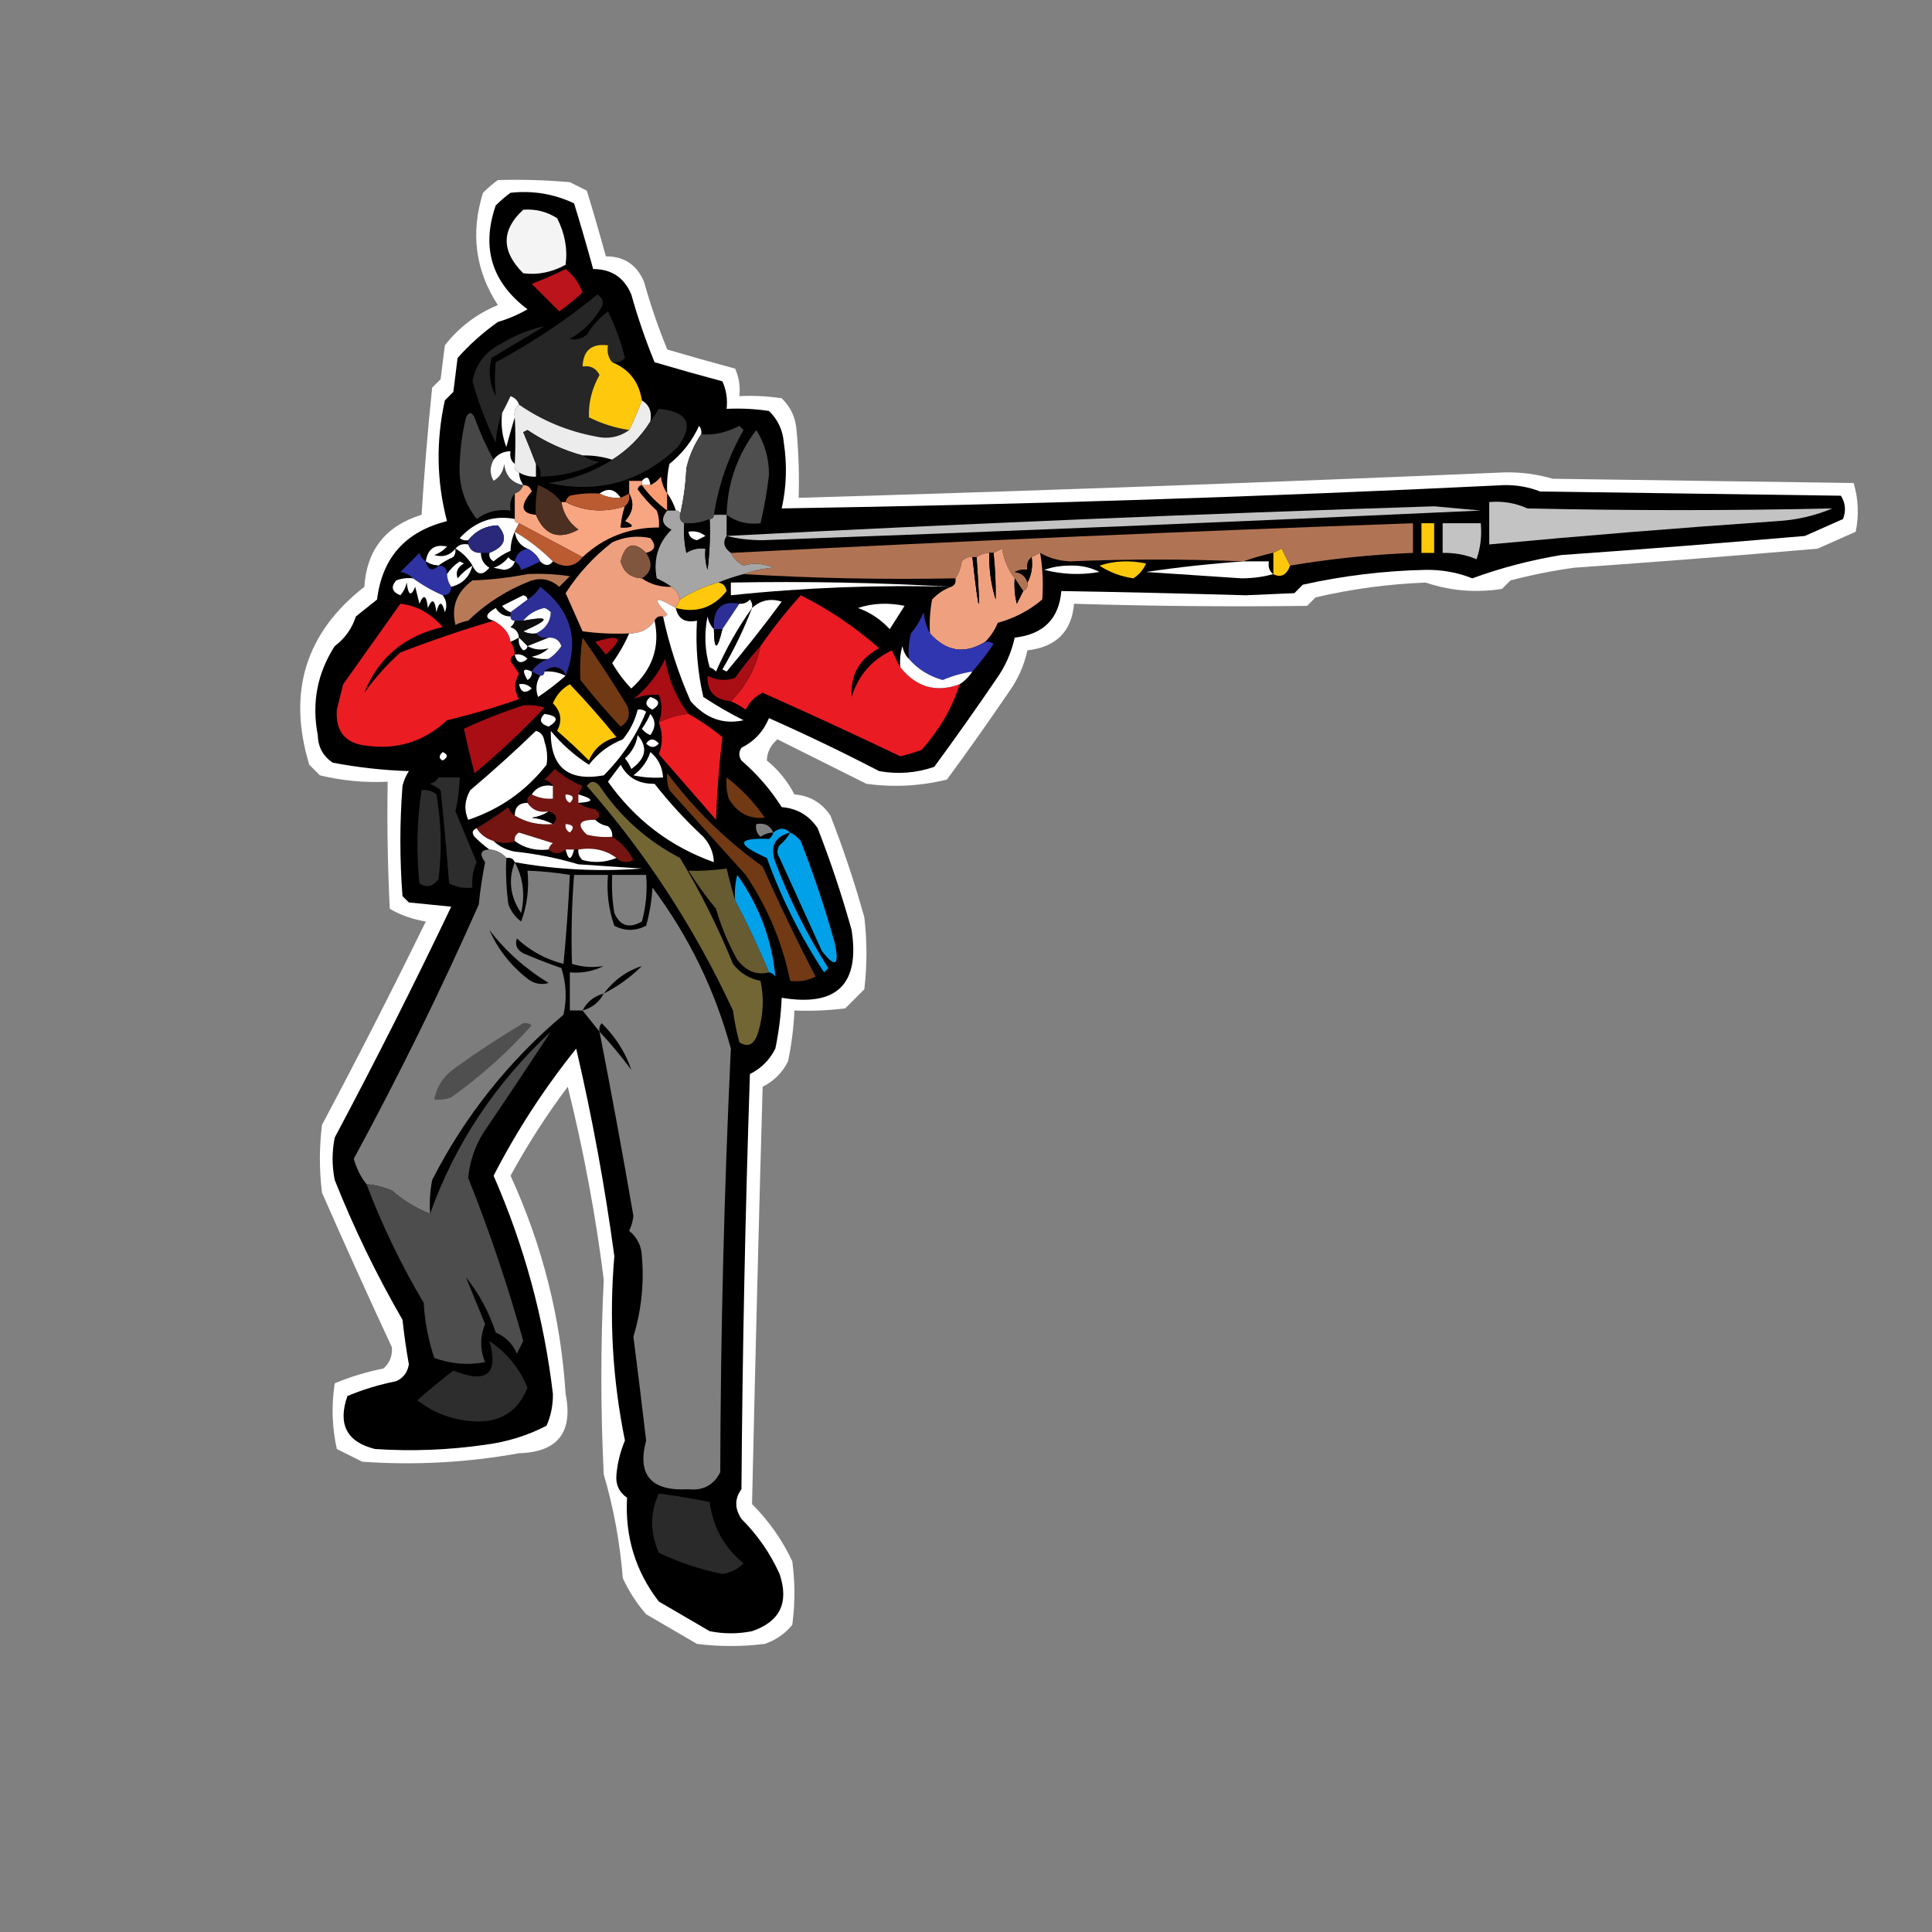 <?xml version="1.0" encoding="UTF-8"?>
<!DOCTYPE svg PUBLIC "-//W3C//DTD SVG 1.1//EN" "http://www.w3.org/Graphics/SVG/1.1/DTD/svg11.dtd">
<svg xmlns="http://www.w3.org/2000/svg" version="1.1" width="456px" height="456px" style="shape-rendering:geometricPrecision; text-rendering:geometricPrecision; image-rendering:optimizeQuality; fill-rule:evenodd; clip-rule:evenodd" xmlns:xlink="http://www.w3.org/1999/xlink">
<rect width="100%" height="100%" fill="#808080" stroke="none"/>
<g><path style="opacity:1" fill="#fefffe" d="M 117.5,42.5 C 123.176,42.334 128.843,42.501 134.5,43C 135.833,43.667 137.167,44.333 138.5,45C 140.072,50.116 141.572,55.282 143,60.5C 147.319,60.501 150.319,62.501 152,66.5C 153.528,71.948 155.361,77.282 157.5,82.5C 162.801,84.061 168.134,85.561 173.5,87C 174.423,89.041 174.756,91.207 174.5,93.5C 177.85,93.335 181.183,93.502 184.5,94C 186.604,96.042 187.771,98.542 188,101.5C 188.499,106.823 188.666,112.156 188.5,117.5C 244.011,115.869 299.511,113.869 355,111.5C 358.95,111.407 362.784,111.907 366.5,113C 390.167,113.333 413.833,113.667 437.5,114C 438.626,117.744 438.793,121.577 438,125.5C 434.987,126.856 431.987,128.19 429,129.5C 409.848,131.153 390.681,132.653 371.5,134C 366.431,134.704 361.431,135.704 356.5,137C 355.833,137.667 355.167,138.333 354.5,139C 348.289,139.962 342.289,139.462 336.5,137.5C 327.699,137.84 319.032,139.007 310.5,141C 309.833,141.667 309.167,142.333 308.5,143C 290.112,143.232 271.779,143.066 253.5,142.5C 252.951,149.05 249.284,152.716 242.5,153.5C 241.695,157.141 240.195,160.474 238,163.5C 233.29,170.421 228.456,177.254 223.5,184C 217.251,185.536 210.917,185.87 204.5,185C 197.5,181.5 190.5,178 183.5,174.5C 181.861,175.916 181.027,177.583 181,179.5C 183.735,181.732 185.902,184.399 187.5,187.5C 191.141,187.795 193.975,189.461 196,192.5C 199.066,200.363 201.732,208.363 204,216.5C 204.667,222.167 204.667,227.833 204,233.5C 202.5,235 201,236.5 199.5,238C 195.514,238.499 191.514,238.666 187.5,238.5C 187.328,242.534 186.828,246.534 186,250.5C 184.667,253.167 182.667,255.167 180,256.5C 179.069,289.396 178.236,322.229 177.5,355C 181.474,358.967 184.641,363.467 187,368.5C 187.667,373.5 187.667,378.5 187,383.5C 185.269,385.617 183.102,387.117 180.5,388C 175.167,388.667 169.833,388.667 164.5,388C 160.5,385.667 156.5,383.333 152.5,381C 150.273,378.436 148.439,375.603 147,372.5C 146.315,364.006 144.815,355.839 142.5,348C 141.745,332.694 141.745,317.361 142.5,302C 140.572,286.689 137.738,271.523 134,256.5C 129.001,263.16 124.501,270.16 120.5,277.5C 128.029,293.909 132.362,311.075 133.5,329C 135.309,338.069 131.643,342.735 122.5,343C 110.253,345.208 97.919,345.875 85.5,345C 83.5,344 81.5,343 79.5,342C 78.363,336.918 78.196,331.751 79,326.5C 82.646,324.969 86.479,323.803 90.5,323C 91.98,321.701 92.646,320.034 92.5,318C 86.896,305.953 81.396,293.786 76,281.5C 75.333,276.167 75.333,270.833 76,265.5C 84.422,249.656 92.589,233.656 100.5,217.5C 97.407,217.002 94.574,216.002 92,214.5C 91.5,204.506 91.334,194.506 91.5,184.5C 86.087,184.771 80.754,184.271 75.5,183C 74.667,182.167 73.833,181.333 73,180.5C 67.781,163.342 72.114,149.342 86,138.5C 86.549,129.776 91.049,124.109 99.5,121.5C 100.134,111.47 100.967,101.47 102,91.5C 102.667,90.833 103.333,90.167 104,89.5C 104.333,86.833 104.667,84.167 105,81.5C 108.316,77.254 112.483,74.087 117.5,72C 112.193,63.846 111.026,55.013 114,45.5C 115.145,44.364 116.312,43.364 117.5,42.5 Z"/></g>
<g><path style="opacity:1" fill="#000000" d="M 120.5,45.5 C 125.777,44.931 130.777,45.764 135.5,48C 137.072,53.116 138.572,58.282 140,63.5C 144.319,63.501 147.319,65.501 149,69.5C 150.528,74.948 152.361,80.282 154.5,85.5C 159.801,87.061 165.134,88.561 170.5,90C 171.423,92.041 171.756,94.207 171.5,96.5C 174.85,96.335 178.183,96.502 181.5,97C 183.604,99.042 184.771,101.542 185,104.5C 185.804,109.751 185.637,114.918 184.5,120C 241.355,119.106 298.189,117.273 355,114.5C 357.96,114.443 360.793,114.943 363.5,116C 387.167,116.333 410.833,116.667 434.5,117C 435.576,118.726 435.743,120.559 435,122.5C 431.987,123.856 428.987,125.19 426,126.5C 406.848,128.153 387.681,129.653 368.5,131C 361.218,132.203 354.218,134.037 347.5,136.5C 344.042,135.121 340.376,134.454 336.5,134.5C 326.688,134.716 317.022,135.882 307.5,138C 306.833,138.667 306.167,139.333 305.5,140C 301.667,140.167 297.833,140.333 294,140.5C 279.492,140.078 264.992,139.744 250.5,139.5C 249.951,146.05 246.284,149.716 239.5,150.5C 238.695,154.141 237.195,157.474 235,160.5C 230.29,167.421 225.456,174.254 220.5,181C 216.259,182.457 211.926,182.791 207.5,182C 198.955,177.561 190.289,173.394 181.5,169.5C 180.195,172.638 178.029,174.971 175,176.5C 174.333,177.5 174.333,178.5 175,179.5C 178.727,182.724 181.894,186.391 184.5,190.5C 188.141,190.795 190.975,192.461 193,195.5C 196.066,203.363 198.732,211.363 201,219.5C 202.987,232.345 197.487,237.678 184.5,235.5C 184.328,239.534 183.828,243.534 183,247.5C 181.667,250.167 179.667,252.167 177,253.5C 175.908,286.157 175.241,318.823 175,351.5C 173.368,353.707 173.368,356.04 175,358.5C 178.81,362.304 181.81,366.637 184,371.5C 186.273,378.247 184.106,382.747 177.5,385C 174.167,385.667 170.833,385.667 167.5,385C 163.5,382.667 159.5,380.333 155.5,378C 149.992,370.866 147.492,362.699 148,353.5C 146.092,352.182 145.258,350.348 145.5,348C 145.755,345.233 146.422,342.567 147.5,340C 144.57,325.613 143.736,311.113 145,296.5C 142.792,280.117 139.792,263.783 136,247.5C 128.48,256.85 121.98,266.85 116.5,277.5C 123.729,294.012 128.395,311.178 130.5,329C 130.536,331.63 130.036,334.13 129,336.5C 124.504,338.837 119.671,340.337 114.5,341C 105.861,342.248 97.194,342.582 88.5,342C 81.837,340.334 79.671,336.167 82,329.5C 85.646,327.969 89.479,326.803 93.5,326C 95.215,325.223 96.215,323.89 96.5,322C 95.877,318.519 95.377,315.019 95,311.5C 88.866,300.898 83.532,289.898 79,278.5C 78.333,275.167 78.333,271.833 79,268.5C 88.566,250.535 97.732,232.369 106.5,214C 103.167,213.667 99.833,213.333 96.5,213C 96,212.5 95.5,212 95,211.5C 94.333,202.833 94.333,194.167 95,185.5C 95.309,184.234 95.809,183.067 96.5,182C 90.436,181.805 84.436,181.139 78.5,180C 76.232,178.442 75.066,176.276 75,173.5C 73.543,165.906 74.877,158.906 79,152.5C 81.403,150.695 83.07,148.362 84,145.5C 85.667,144.167 87.333,142.833 89,141.5C 90.2,131.627 95.7,125.46 105.5,123C 103.04,113.612 102.873,104.112 105,94.5C 105.667,93.833 106.333,93.167 107,92.5C 107.333,89.833 107.667,87.167 108,84.5C 110.802,81.334 113.969,78.501 117.5,76C 119.949,75.275 122.283,74.275 124.5,73C 116.061,66.629 113.561,58.462 117,48.5C 118.145,47.364 119.312,46.364 120.5,45.5 Z"/></g>
<g><path style="opacity:1" fill="#f4f4f4" d="M 123.5,49.5 C 126.39,49.278 129.057,49.945 131.5,51.5C 133.328,55.105 133.994,58.771 133.5,62.5C 130.221,64.281 126.888,64.948 123.5,64.5C 118.284,59.284 118.284,54.284 123.5,49.5 Z"/></g>
<g><path style="opacity:1" fill="#bc141c" d="M 133.5,63.5 C 135.27,64.856 136.603,66.689 137.5,69C 135.759,70.62 133.925,72.12 132,73.5C 129.833,71.333 127.667,69.167 125.5,67C 128.309,65.907 130.976,64.74 133.5,63.5 Z"/></g>
<g><path style="opacity:1" fill="#262626" d="M 144.5,85.5 C 143.566,84.432 143.232,83.099 143.5,81.5C 139.651,81.019 137.651,82.686 137.5,86.5C 139.346,86.222 140.68,86.889 141.5,88.5C 139.711,91.655 138.878,94.988 139,98.5C 142.005,100.002 145.171,101.002 148.5,101.5C 146.149,103.203 143.482,103.703 140.5,103C 133.921,101.755 127.921,99.255 122.5,95.5C 122.189,94.522 121.522,93.856 120.5,93.5C 119.828,94.949 119.161,96.282 118.5,97.5C 117.686,99.631 117.186,101.964 117,104.5C 114.742,99.82 112.909,94.987 111.5,90C 112.312,85.85 114.646,82.85 118.5,81C 121.719,79.046 125.053,77.712 128.5,77C 124.352,79.498 120.185,81.998 116,84.5C 115.21,87.634 115.543,90.634 117,93.5C 116.747,90.867 116.747,88.2 117,85.5C 125.546,80.948 133.546,75.615 141,69.5C 142.23,70.275 142.563,71.275 142,72.5C 140.167,75.667 137.667,78.167 134.5,80C 135.908,80.315 137.241,79.982 138.5,79C 139.826,76.842 141.493,75.008 143.5,73.5C 145.227,77.015 146.561,80.682 147.5,84.5C 146.675,85.386 145.675,85.719 144.5,85.5 Z"/></g>
<g><path style="opacity:1" fill="#fec90d" d="M 144.5,85.5 C 148.493,87.13 150.827,90.13 151.5,94.5C 150.659,96.812 149.659,99.145 148.5,101.5C 145.171,101.002 142.005,100.002 139,98.5C 138.878,94.988 139.711,91.655 141.5,88.5C 140.68,86.889 139.346,86.222 137.5,86.5C 137.651,82.686 139.651,81.019 143.5,81.5C 143.232,83.099 143.566,84.432 144.5,85.5 Z"/></g>
<g><path style="opacity:1" fill="#fefffe" d="M 122.5,95.5 C 121.596,96.209 121.263,97.209 121.5,98.5C 120.835,100.698 120.168,103.031 119.5,105.5C 118.52,102.914 118.187,100.247 118.5,97.5C 119.161,96.282 119.828,94.949 120.5,93.5C 121.522,93.856 122.189,94.522 122.5,95.5 Z"/></g>
<g><path style="opacity:1" fill="#ececec" d="M 151.5,94.5 C 153.256,95.552 153.923,97.219 153.5,99.5C 151.21,103.158 148.21,106.158 144.5,108.5C 142.236,107.781 139.903,107.448 137.5,107.5C 132.921,106.254 128.588,104.254 124.5,101.5C 124.167,101.667 123.833,101.833 123.5,102C 124.587,104.567 125.587,107.067 126.5,109.5C 126.5,110.5 126.5,111.5 126.5,112.5C 125.041,112.567 123.708,112.234 122.5,111.5C 121.662,111.158 121.328,110.492 121.5,109.5C 121.695,105.622 121.695,101.956 121.5,98.5C 121.263,97.209 121.596,96.209 122.5,95.5C 127.921,99.255 133.921,101.755 140.5,103C 143.482,103.703 146.149,103.203 148.5,101.5C 149.659,99.145 150.659,96.812 151.5,94.5 Z"/></g>
<g><path style="opacity:1" fill="#2a2a2a" d="M 144.5,108.5 C 148.21,106.158 151.21,103.158 153.5,99.5C 154.158,98.602 154.824,97.602 155.5,96.5C 162.358,97.139 163.858,100.139 160,105.5C 151.317,113.764 141.15,116.597 129.5,114C 134.995,113.227 139.995,111.394 144.5,108.5 Z"/></g>
<g><path style="opacity:1" fill="#474747" d="M 116.5,108.5 C 115.566,110.239 115.566,111.905 116.5,113.5C 117.971,112.619 118.804,111.286 119,109.5C 119.312,112.309 120.812,113.976 123.5,114.5C 123.167,115.5 122.5,116.167 121.5,116.5C 120.566,117.568 120.232,118.901 120.5,120.5C 117.518,120.104 114.851,120.771 112.5,122.5C 109.563,118.686 108.229,114.353 108.5,109.5C 108.616,105.78 109.116,102.113 110,98.5C 110.667,97.167 111.333,97.167 112,98.5C 113.24,101.978 114.74,105.311 116.5,108.5 Z"/></g>
<g><path style="opacity:1" fill="#fefffe" d="M 165.5,102.5 C 163.871,104.858 162.705,107.524 162,110.5C 161.823,114.356 161.323,118.023 160.5,121.5C 160.5,120.833 160.167,120.5 159.5,120.5C 159.011,119.005 158.345,117.671 157.5,116.5C 157.337,114.143 157.503,111.81 158,109.5C 161.058,107.043 163.392,104.043 165,100.5C 165.464,101.094 165.631,101.761 165.5,102.5 Z"/></g>
<g><path style="opacity:1" fill="#464646" d="M 168.5,121.5 C 168.5,122.167 168.167,122.5 167.5,122.5C 165.621,123.341 163.621,123.675 161.5,123.5C 160.662,123.158 160.328,122.492 160.5,121.5C 161.323,118.023 161.823,114.356 162,110.5C 162.705,107.524 163.871,104.858 165.5,102.5C 168.451,102.766 171.451,102.099 174.5,100.5C 174.833,100.833 175.167,101.167 175.5,101.5C 171.942,107.726 169.609,114.393 168.5,121.5 Z"/></g>
<g><path style="opacity:1" fill="#4e4f4e" d="M 171.5,121.5 C 171.696,114.028 174.03,107.362 178.5,101.5C 180.501,104.666 181.501,108.166 181.5,112C 181.069,115.886 180.403,119.72 179.5,123.5C 176.467,123.868 173.8,123.202 171.5,121.5 Z"/></g>
<g><path style="opacity:1" fill="#242424" d="M 137.5,107.5 C 138.609,108.29 139.942,108.79 141.5,109C 137.104,111.299 132.438,112.466 127.5,112.5C 127.737,111.209 127.404,110.209 126.5,109.5C 125.587,107.067 124.587,104.567 123.5,102C 123.833,101.833 124.167,101.667 124.5,101.5C 128.588,104.254 132.921,106.254 137.5,107.5 Z"/></g>
<g><path style="opacity:1" fill="#fefffe" d="M 121.5,109.5 C 121.328,110.492 121.662,111.158 122.5,111.5C 122.557,112.609 122.89,113.609 123.5,114.5C 120.812,113.976 119.312,112.309 119,109.5C 118.804,111.286 117.971,112.619 116.5,113.5C 115.566,111.905 115.566,110.239 116.5,108.5C 117.467,107.194 118.801,106.527 120.5,106.5C 120.263,107.791 120.596,108.791 121.5,109.5 Z"/></g>
<g><path style="opacity:1" fill="#fefffe" d="M 153.5,114.5 C 152.833,114.5 152.167,114.5 151.5,114.5C 151.5,114.167 151.5,113.833 151.5,113.5C 152.623,112.243 153.289,112.576 153.5,114.5 Z"/></g>
<g><path style="opacity:1" fill="#fa9b72" d="M 157.5,116.5 C 157.5,117.833 157.5,119.167 157.5,120.5C 155.167,118.833 153.167,116.833 151.5,114.5C 152.167,114.5 152.833,114.5 153.5,114.5C 154.458,114.047 155.292,113.381 156,112.5C 156.21,114.058 156.71,115.391 157.5,116.5 Z"/></g>
<g><path style="opacity:1" fill="#f8a581" d="M 151.5,113.5 C 151.5,113.833 151.5,114.167 151.5,114.5C 150.957,114.56 150.624,114.893 150.5,115.5C 151.815,117.316 153.315,118.983 155,120.5C 155.49,121.793 155.657,123.127 155.5,124.5C 148.503,124.495 142.503,126.828 137.5,131.5C 132.5,128.833 127.5,126.167 122.5,123.5C 121.833,123.5 121.5,123.167 121.5,122.5C 121.5,120.5 121.5,118.5 121.5,116.5C 122.5,116.167 123.167,115.5 123.5,114.5C 124.497,114.47 125.164,114.97 125.5,116C 122.63,119.382 122.963,121.216 126.5,121.5C 128.533,126.341 131.866,127.508 136.5,125C 134.266,123.362 132.933,121.195 132.5,118.5C 132.833,118.5 133.167,118.5 133.5,118.5C 137.916,120.727 142.583,121.061 147.5,119.5C 146.962,121.117 146.629,122.784 146.5,124.5C 149.598,124.587 149.932,124.087 147.5,123C 149.418,120.891 149.751,118.725 148.5,116.5C 148.5,115.5 148.5,114.5 148.5,113.5C 149.5,113.5 150.5,113.5 151.5,113.5 Z"/></g>
<g><path style="opacity:1" fill="#4b3021" d="M 132.5,118.5 C 132.933,121.195 134.266,123.362 136.5,125C 131.866,127.508 128.533,126.341 126.5,121.5C 126.337,119.143 126.503,116.81 127,114.5C 129.311,115.397 131.144,116.73 132.5,118.5 Z"/></g>
<g><path style="opacity:1" fill="#fefffe" d="M 141.5,116.5 C 143.455,115.07 145.121,115.403 146.5,117.5C 144.708,117.634 143.042,117.301 141.5,116.5 Z"/></g>
<g><path style="opacity:1" fill="#bb5b32" d="M 141.5,116.5 C 143.042,117.301 144.708,117.634 146.5,117.5C 147.167,117.167 147.833,116.833 148.5,116.5C 148.737,117.791 148.404,118.791 147.5,119.5C 142.583,121.061 137.916,120.727 133.5,118.5C 133.611,117.883 133.944,117.383 134.5,117C 136.81,116.503 139.143,116.337 141.5,116.5 Z"/></g>
<g><path style="opacity:1" fill="#000000" d="M 148.5,116.5 C 149.751,118.725 149.418,120.891 147.5,123C 149.932,124.087 149.598,124.587 146.5,124.5C 146.629,122.784 146.962,121.117 147.5,119.5C 148.404,118.791 148.737,117.791 148.5,116.5 Z"/></g>
<g><path style="opacity:1" fill="#000000" d="M 157.5,116.5 C 158.345,117.671 159.011,119.005 159.5,120.5C 158.833,120.5 158.167,120.5 157.5,120.5C 157.5,119.167 157.5,117.833 157.5,116.5 Z"/></g>
<g><path style="opacity:1" fill="#c2c3c2" d="M 351.5,118.5 C 354.649,118.211 357.649,118.711 360.5,120C 384.513,120.533 408.513,120.533 432.5,120C 428.339,121.737 424.005,122.737 419.5,123C 396.628,124.566 373.962,126.4 351.5,128.5C 351.5,125.167 351.5,121.833 351.5,118.5 Z"/></g>
<g><path style="opacity:1" fill="#c2c3c2" d="M 171.5,126.5 C 227.08,123.622 282.747,121.288 338.5,119.5C 342.167,119.833 345.833,120.167 349.5,120.5C 293.015,123.117 236.515,125.45 180,127.5C 176.979,127.498 174.146,127.164 171.5,126.5 Z"/></g>
<g><path style="opacity:1" fill="#fefffe" d="M 121.5,122.5 C 121.5,123.167 121.833,123.5 122.5,123.5C 122.167,124.167 121.833,124.833 121.5,125.5C 120.852,126.979 120.519,128.479 120.5,130C 119.034,130.635 117.7,131.469 116.5,132.5C 115.702,132.043 115.369,131.376 115.5,130.5C 119.279,128.989 119.945,126.822 117.5,124C 114.664,124.085 112.331,125.251 110.5,127.5C 109.761,127.631 109.094,127.464 108.5,127C 112.195,123.026 116.529,121.526 121.5,122.5 Z"/></g>
<g><path style="opacity:1" fill="#b07454" d="M 304.5,133.5 C 303.839,132.282 303.172,130.949 302.5,129.5C 301.817,129.863 301.15,130.196 300.5,130.5C 298.048,131.065 295.715,131.732 293.5,132.5C 279.816,131.923 266.15,131.923 252.5,132.5C 249.887,132.357 247.553,131.69 245.5,130.5C 244.833,130.833 244.167,131.167 243.5,131.5C 242.596,132.209 242.263,133.209 242.5,134.5C 241.448,134.351 240.448,134.517 239.5,135C 241.119,135.236 242.119,136.069 242.5,137.5C 242.672,138.492 242.338,139.158 241.5,139.5C 240.833,138.5 240.167,137.5 239.5,136.5C 237.974,134.55 236.974,132.217 236.5,129.5C 235.817,129.863 235.15,130.196 234.5,130.5C 234.167,130.5 233.833,130.5 233.5,130.5C 232.391,130.557 231.391,130.89 230.5,131.5C 230.167,131.5 229.833,131.5 229.5,131.5C 228.504,131.414 227.671,131.748 227,132.5C 226.79,134.058 226.29,135.391 225.5,136.5C 208.658,136.83 191.992,136.497 175.5,135.5C 177.631,134.686 179.964,134.186 182.5,134C 180.109,132.965 177.776,132.798 175.5,133.5C 174.145,132.812 173.145,131.812 172.5,130.5C 225.995,127.752 279.662,125.419 333.5,123.5C 333.5,125.833 333.5,128.167 333.5,130.5C 323.741,130.88 314.074,131.88 304.5,133.5 Z"/></g>
<g><path style="opacity:1" fill="#fec90d" d="M 335.5,123.5 C 336.5,123.5 337.5,123.5 338.5,123.5C 338.5,125.833 338.5,128.167 338.5,130.5C 337.5,130.5 336.5,130.5 335.5,130.5C 335.5,128.167 335.5,125.833 335.5,123.5 Z"/></g>
<g><path style="opacity:1" fill="#c2c3c2" d="M 340.5,123.5 C 343.5,123.5 346.5,123.5 349.5,123.5C 349.777,126.448 349.444,129.281 348.5,132C 346.098,130.954 343.432,130.454 340.5,130.5C 340.5,128.167 340.5,125.833 340.5,123.5 Z"/></g>
<g><path style="opacity:1" fill="#29287b" d="M 115.5,130.5 C 114.833,130.5 114.167,130.5 113.5,130.5C 111.973,130.573 110.973,129.906 110.5,128.5C 110.5,128.167 110.5,127.833 110.5,127.5C 112.331,125.251 114.664,124.085 117.5,124C 119.945,126.822 119.279,128.989 115.5,130.5 Z"/></g>
<g><path style="opacity:1" fill="#bb5b32" d="M 122.5,123.5 C 127.5,126.167 132.5,128.833 137.5,131.5C 135.643,133.845 133.31,134.178 130.5,132.5C 127.786,129.785 124.786,127.451 121.5,125.5C 121.833,124.833 122.167,124.167 122.5,123.5 Z"/></g>
<g><path style="opacity:1" fill="#fefffe" d="M 121.5,125.5 C 124.786,127.451 127.786,129.785 130.5,132.5C 129.652,133.625 128.652,133.625 127.5,132.5C 126.833,131.167 125.833,130.167 124.5,129.5C 122.771,128.764 121.771,127.43 121.5,125.5 Z"/></g>
<g><path style="opacity:1" fill="#a5a5a5" d="M 157.5,120.5 C 158.167,120.5 158.833,120.5 159.5,120.5C 160.167,120.5 160.5,120.833 160.5,121.5C 160.328,122.492 160.662,123.158 161.5,123.5C 161.337,125.857 161.503,128.19 162,130.5C 163.356,129.62 164.856,129.286 166.5,129.5C 166.34,131.199 166.506,132.866 167,134.5C 167.499,130.514 167.666,126.514 167.5,122.5C 168.167,122.5 168.5,122.167 168.5,121.5C 169.5,121.5 170.5,121.5 171.5,121.5C 171.5,123.167 171.5,124.833 171.5,126.5C 170.529,127.962 170.862,129.295 172.5,130.5C 173.145,131.812 174.145,132.812 175.5,133.5C 177.776,132.798 180.109,132.965 182.5,134C 179.964,134.186 177.631,134.686 175.5,135.5C 173.374,136.048 171.374,136.715 169.5,137.5C 166.317,138.382 163.317,139.715 160.5,141.5C 160.218,140.222 159.551,139.222 158.5,138.5C 157.469,137.751 156.302,137.085 155,136.5C 154.164,131.98 155.331,128.147 158.5,125C 156.218,123.916 155.884,122.416 157.5,120.5 Z"/></g>
<g><path style="opacity:1" fill="#000000" d="M 167.5,122.5 C 167.666,126.514 167.499,130.514 167,134.5C 166.506,132.866 166.34,131.199 166.5,129.5C 164.856,129.286 163.356,129.62 162,130.5C 161.503,128.19 161.337,125.857 161.5,123.5C 163.621,123.675 165.621,123.341 167.5,122.5 Z"/></g>
<g><path style="opacity:1" fill="#fefffe" d="M 162.5,125.5 C 163.978,125.238 165.311,125.571 166.5,126.5C 165.833,126.833 165.167,127.167 164.5,127.5C 163.287,127.253 162.62,126.586 162.5,125.5 Z"/></g>
<g><path style="opacity:1" fill="#ed9f7e" d="M 152.5,130.5 C 149.553,127.624 147.553,128.291 146.5,132.5C 147.15,135.004 148.817,136.337 151.5,136.5C 153.515,137.924 155.848,138.59 158.5,138.5C 159.551,139.222 160.218,140.222 160.5,141.5C 160.167,142.167 159.833,142.833 159.5,143.5C 154.452,140.505 153.785,141.005 157.5,145C 157.272,145.399 156.938,145.565 156.5,145.5C 155.508,145.328 154.842,145.662 154.5,146.5C 153.089,148.539 151.089,149.539 148.5,149.5C 144.818,149.665 141.152,149.499 137.5,149C 136.175,146.015 134.842,143.015 133.5,140C 136.482,135.367 140.149,131.367 144.5,128C 147.406,126.682 150.406,126.348 153.5,127C 154.985,128.756 154.652,129.923 152.5,130.5 Z"/></g>
<g><path style="opacity:1" fill="#fefffe" d="M 107.5,129.5 C 107.631,130.239 107.464,130.906 107,131.5C 105.698,132.085 104.531,132.751 103.5,133.5C 102.391,133.443 101.391,133.11 100.5,132.5C 100.965,129.527 102.632,128.36 105.5,129C 104.672,129.915 103.672,130.581 102.5,131C 104.495,131.613 106.162,131.113 107.5,129.5 Z"/></g>
<g><path style="opacity:1" fill="#fefffe" d="M 107.5,129.5 C 108.209,128.596 109.209,128.263 110.5,128.5C 110.973,129.906 111.973,130.573 113.5,130.5C 113.511,132.017 114.177,133.184 115.5,134C 113.923,135.93 112.59,135.763 111.5,133.5C 110.5,131.833 109.167,130.5 107.5,129.5 Z"/></g>
<g><path style="opacity:1" fill="#000000" d="M 107.5,129.5 C 109.167,130.5 110.5,131.833 111.5,133.5C 110.206,134.29 109.039,135.29 108,136.5C 107.493,135.004 107.993,133.837 109.5,133C 109.167,132.833 108.833,132.667 108.5,132.5C 107.265,133.34 106.265,134.34 105.5,135.5C 105.5,134.167 104.833,133.5 103.5,133.5C 104.531,132.751 105.698,132.085 107,131.5C 107.464,130.906 107.631,130.239 107.5,129.5 Z"/></g>
<g><path style="opacity:1" fill="#2f33a7" d="M 124.5,129.5 C 125.833,130.167 126.833,131.167 127.5,132.5C 126.122,133.234 124.622,133.901 123,134.5C 122.722,133.584 122.222,132.918 121.5,132.5C 121.856,130.81 122.856,129.81 124.5,129.5 Z"/></g>
<g><path style="opacity:1" fill="#81563f" d="M 152.5,130.5 C 154.179,133.012 153.845,135.012 151.5,136.5C 148.817,136.337 147.15,135.004 146.5,132.5C 147.553,128.291 149.553,127.624 152.5,130.5 Z"/></g>
<g><path style="opacity:1" fill="#efa17f" d="M 239.5,136.5 C 239.338,138.527 239.505,140.527 240,142.5C 240.513,141.473 241.013,140.473 241.5,139.5C 242.338,139.158 242.672,138.492 242.5,137.5C 243.461,135.735 243.795,133.735 243.5,131.5C 244.167,131.167 244.833,130.833 245.5,130.5C 246.112,134.163 246.279,137.83 246,141.5C 242.947,144.081 239.447,145.915 235.5,147C 234.778,148.751 233.778,150.251 232.5,151.5C 227.672,154.47 223.339,153.803 219.5,149.5C 219.336,146.813 219.503,144.146 220,141.5C 221.31,140.103 222.81,139.103 224.5,138.5C 225.338,138.158 225.672,137.492 225.5,136.5C 226.29,135.391 226.79,134.058 227,132.5C 227.671,131.748 228.504,131.414 229.5,131.5C 231.164,146.161 231.498,146.161 230.5,131.5C 231.391,130.89 232.391,130.557 233.5,130.5C 233.392,134.247 233.892,137.914 235,141.5C 235.062,137.852 234.895,134.185 234.5,130.5C 235.15,130.196 235.817,129.863 236.5,129.5C 236.974,132.217 237.974,134.55 239.5,136.5 Z"/></g>
<g><path style="opacity:1" fill="#fec90d" d="M 304.5,133.5 C 303.655,135.762 302.322,136.429 300.5,135.5C 300.5,133.833 300.5,132.167 300.5,130.5C 301.15,130.196 301.817,129.863 302.5,129.5C 303.172,130.949 303.839,132.282 304.5,133.5 Z"/></g>
<g><path style="opacity:1" fill="#2f32a2" d="M 100.5,132.5 C 101.053,134.552 102.053,134.885 103.5,133.5C 104.833,133.5 105.5,134.167 105.5,135.5C 105.557,136.609 105.89,137.609 106.5,138.5C 106.5,139.833 105.833,140.5 104.5,140.5C 101.996,139.416 99.663,138.083 97.5,136.5C 96.737,135.732 95.737,135.232 94.5,135C 96,133.5 97.5,132 99,130.5C 99.278,131.416 99.778,132.082 100.5,132.5 Z"/></g>
<g><path style="opacity:1" fill="#000000" d="M 233.5,130.5 C 233.833,130.5 234.167,130.5 234.5,130.5C 234.895,134.185 235.062,137.852 235,141.5C 233.892,137.914 233.392,134.247 233.5,130.5 Z"/></g>
<g><path style="opacity:1" fill="#000000" d="M 300.5,130.5 C 300.5,132.167 300.5,133.833 300.5,135.5C 299.596,134.791 299.263,133.791 299.5,132.5C 297.5,132.5 295.5,132.5 293.5,132.5C 295.715,131.732 298.048,131.065 300.5,130.5 Z"/></g>
<g><path style="opacity:1" fill="#fefffe" d="M 121.5,132.5 C 121.209,133.649 120.376,134.316 119,134.5C 118.167,134.333 117.333,134.167 116.5,134C 117.931,133.535 119.097,132.701 120,131.5C 120.383,132.056 120.883,132.389 121.5,132.5 Z"/></g>
<g><path style="opacity:1" fill="#000000" d="M 229.5,131.5 C 229.833,131.5 230.167,131.5 230.5,131.5C 231.498,146.161 231.164,146.161 229.5,131.5 Z"/></g>
<g><path style="opacity:1" fill="#000000" d="M 243.5,131.5 C 243.795,133.735 243.461,135.735 242.5,137.5C 242.119,136.069 241.119,135.236 239.5,135C 240.448,134.517 241.448,134.351 242.5,134.5C 242.263,133.209 242.596,132.209 243.5,131.5 Z"/></g>
<g><path style="opacity:1" fill="#000000" d="M 100.5,132.5 C 101.391,133.11 102.391,133.443 103.5,133.5C 102.053,134.885 101.053,134.552 100.5,132.5 Z"/></g>
<g><path style="opacity:1" fill="#fefffe" d="M 111.5,133.5 C 110.833,136.167 109.167,137.833 106.5,138.5C 105.89,137.609 105.557,136.609 105.5,135.5C 106.265,134.34 107.265,133.34 108.5,132.5C 108.833,132.667 109.167,132.833 109.5,133C 107.993,133.837 107.493,135.004 108,136.5C 109.039,135.29 110.206,134.29 111.5,133.5 Z"/></g>
<g><path style="opacity:1" fill="#fec90d" d="M 259.5,133.5 C 262.976,132.357 266.642,132.19 270.5,133C 269.845,134.487 268.845,135.653 267.5,136.5C 264.524,136.067 261.857,135.067 259.5,133.5 Z"/></g>
<g><path style="opacity:1" fill="#fefffe" d="M 293.5,132.5 C 295.5,132.5 297.5,132.5 299.5,132.5C 299.263,133.791 299.596,134.791 300.5,135.5C 298.19,136.164 295.69,136.497 293,136.5C 285.5,136 278,135.5 270.5,135C 278.18,133.866 285.846,133.033 293.5,132.5 Z"/></g>
<g><path style="opacity:1" fill="#fefffe" d="M 246.5,134.5 C 248.304,133.838 250.304,133.505 252.5,133.5C 255.037,133.397 257.371,133.897 259.5,135C 255.08,135.768 250.747,135.602 246.5,134.5 Z"/></g>
<g><path style="opacity:1" fill="#b87a56" d="M 124.5,135.5 C 127.85,135.335 131.183,135.502 134.5,136C 133.667,136.833 132.833,137.667 132,138.5C 130.087,136.813 127.92,136.313 125.5,137C 119.787,139.181 114.787,142.348 110.5,146.5C 109.446,146.68 108.446,147.013 107.5,147.5C 106.455,143.226 107.789,139.726 111.5,137C 116.019,136.825 120.353,136.325 124.5,135.5 Z"/></g>
<g><path style="opacity:1" fill="#fefffe" d="M 97.5,136.5 C 99.663,138.083 101.996,139.416 104.5,140.5C 105.412,141.738 105.579,143.072 105,144.5C 104.333,141.833 103.667,141.833 103,144.5C 102.641,141.456 101.974,141.122 101,143.5C 100.641,140.456 99.975,140.122 99,142.5C 98.667,141.167 98.333,139.833 98,138.5C 97.025,140.878 96.359,140.544 96,137.5C 95.751,138.624 95.251,139.624 94.5,140.5C 92.512,139.711 92.179,138.545 93.5,137C 94.793,136.51 96.127,136.343 97.5,136.5 Z"/></g>
<g><path style="opacity:1" fill="#000000" d="M 239.5,136.5 C 240.167,137.5 240.833,138.5 241.5,139.5C 241.013,140.473 240.513,141.473 240,142.5C 239.505,140.527 239.338,138.527 239.5,136.5 Z"/></g>
<g><path style="opacity:1" fill="#fec90d" d="M 169.5,137.5 C 170.586,137.62 171.253,138.287 171.5,139.5C 168.364,143.434 164.364,144.767 159.5,143.5C 159.833,142.833 160.167,142.167 160.5,141.5C 163.317,139.715 166.317,138.382 169.5,137.5 Z"/></g>
<g><path style="opacity:1" fill="#fefffe" d="M 224.5,138.5 C 207.096,138.014 189.762,138.68 172.5,140.5C 172.5,139.5 172.5,138.5 172.5,137.5C 190.008,137.17 207.341,137.503 224.5,138.5 Z"/></g>
<g><path style="opacity:1" fill="#2d2f96" d="M 133.5,159.5 C 133.209,158.351 132.376,157.684 131,157.5C 129.93,157.528 129.097,157.861 128.5,158.5C 128.5,159.167 128.167,159.5 127.5,159.5C 126.833,159.167 126.167,158.833 125.5,158.5C 126.448,157.022 127.781,156.022 129.5,155.5C 130.66,154.735 131.66,153.735 132.5,152.5C 131.995,151.081 130.995,150.415 129.5,150.5C 128.209,150.737 127.209,150.404 126.5,149.5C 128.722,148.464 129.888,146.797 130,144.5C 129.586,144.043 129.086,143.709 128.5,143.5C 126.402,143.957 124.736,144.957 123.5,146.5C 122.833,146.5 122.167,146.5 121.5,146.5C 120.833,146.5 120.5,146.167 120.5,145.5C 120.5,145.167 120.5,144.833 120.5,144.5C 121.795,143.512 123.128,142.512 124.5,141.5C 125.712,140.77 126.712,139.77 127.5,138.5C 134.802,144.064 136.802,151.064 133.5,159.5 Z"/></g>
<g><path style="opacity:1" fill="#fefffe" d="M 124.5,141.5 C 123.128,142.512 121.795,143.512 120.5,144.5C 119.711,144.217 119.044,143.717 118.5,143C 120.167,142.167 121.833,141.333 123.5,140.5C 124.107,140.624 124.44,140.957 124.5,141.5 Z"/></g>
<g><path style="opacity:1" fill="#eb1b23" d="M 212.5,157.5 C 216.28,162.213 220.946,163.547 226.5,161.5C 224.822,166.972 221.822,172.139 217.5,177C 215.863,177.601 214.197,178.101 212.5,178.5C 201.732,173.366 190.898,168.366 180,163.5C 178.233,164.34 176.899,165.673 176,167.5C 174.887,166.695 173.721,166.028 172.5,165.5C 176.152,161.861 178.485,157.528 179.5,152.5C 182.444,148.252 185.611,144.252 189,140.5C 195.703,143.869 201.869,148.035 207.5,153C 202.85,155.471 200.683,159.304 201,164.5C 202.573,159.429 205.74,155.762 210.5,153.5C 211.172,154.949 211.839,156.282 212.5,157.5 Z"/></g>
<g><path style="opacity:1" fill="#ec1c23" d="M 116.5,146.5 C 118.929,147.855 120.262,149.522 120.5,151.5C 121.11,152.391 121.443,153.391 121.5,154.5C 120.903,154.735 120.57,155.235 120.5,156C 121.167,157 121.833,158 122.5,159C 121.308,161.055 121.308,163.055 122.5,165C 116.923,166.954 111.256,168.621 105.5,170C 100.109,175.02 93.775,177.02 86.5,176C 81.49,175.483 79.157,172.649 79.5,167.5C 80,165.5 80.5,163.5 81,161.5C 85.5,155.167 90,148.833 94.5,142.5C 98.281,142.9 101.614,144.734 104.5,148C 95.457,150.065 89.291,155.232 86,163.5C 88.463,160.035 91.296,156.869 94.5,154C 101.816,151.178 109.149,148.678 116.5,146.5 Z"/></g>
<g><path style="opacity:1" fill="#fefffe" d="M 159.5,143.5 C 160.048,146.084 161.715,147.084 164.5,146.5C 164.139,152.593 164.639,158.593 166,164.5C 169.055,166.519 172.222,168.352 175.5,170C 170.72,171.062 166.554,169.562 163,165.5C 160.142,159.023 157.975,152.356 156.5,145.5C 156.938,145.565 157.272,145.399 157.5,145C 153.785,141.005 154.452,140.505 159.5,143.5 Z"/></g>
<g><path style="opacity:1" fill="#2d2f97" d="M 174.5,142.5 C 173.154,144.537 171.82,146.537 170.5,148.5C 169.833,148.5 169.167,148.5 168.5,148.5C 168.222,143.705 170.222,141.705 174.5,142.5 Z"/></g>
<g><path style="opacity:1" fill="#fefffe" d="M 177.5,143.5 C 174.188,148.113 171.354,153.113 169,158.5C 168.586,158.043 168.086,157.709 167.5,157.5C 166.34,153.541 166.173,149.541 167,145.5C 167.232,146.737 167.732,147.737 168.5,148.5C 168.584,153.64 169.25,153.64 170.5,148.5C 171.82,146.537 173.154,144.537 174.5,142.5C 175.496,142.586 176.329,142.252 177,141.5C 177.464,142.094 177.631,142.761 177.5,143.5 Z"/></g>
<g><path style="opacity:1" fill="#fefffe" d="M 177.5,143.5 C 179.496,141.667 181.829,141.167 184.5,142C 180.327,147.668 175.993,153.168 171.5,158.5C 171.167,158.333 170.833,158.167 170.5,158C 173.245,153.343 175.579,148.51 177.5,143.5 Z"/></g>
<g><path style="opacity:1" fill="#fefffe" d="M 202.5,143.5 C 205.976,142.357 209.642,142.19 213.5,143C 212.333,144.833 211.167,146.667 210,148.5C 207.872,146.192 205.372,144.526 202.5,143.5 Z"/></g>
<g><path style="opacity:1" fill="#fefffe" d="M 126.5,149.5 C 125.448,149.649 124.448,149.483 123.5,149C 129.907,146.159 129.907,145.326 123.5,146.5C 124.736,144.957 126.402,143.957 128.5,143.5C 129.086,143.709 129.586,144.043 130,144.5C 129.888,146.797 128.722,148.464 126.5,149.5 Z"/></g>
<g><path style="opacity:1" fill="#3036b0" d="M 219.5,149.5 C 223.339,153.803 227.672,154.47 232.5,151.5C 233.239,151.369 233.906,151.536 234.5,152C 232.934,154.326 231.268,156.492 229.5,158.5C 227.095,158.866 224.762,159.533 222.5,160.5C 219.284,159.6 216.618,157.933 214.5,155.5C 214.338,153.473 214.505,151.473 215,149.5C 216.252,147.999 217.252,146.332 218,144.5C 218.198,146.382 218.698,148.048 219.5,149.5 Z"/></g>
<g><path style="opacity:1" fill="#fefffe" d="M 120.5,145.5 C 120.5,146.167 120.833,146.5 121.5,146.5C 121.389,147.117 121.056,147.617 120.5,148C 121.756,148.417 122.423,149.25 122.5,150.5C 121.833,150.833 121.167,151.167 120.5,151.5C 120.262,149.522 118.929,147.855 116.5,146.5C 114.343,145.947 114.51,144.947 117,143.5C 117.816,144.823 118.983,145.489 120.5,145.5 Z"/></g>
<g><path style="opacity:1" fill="#0d0d0d" d="M 126.5,149.5 C 127.209,150.404 128.209,150.737 129.5,150.5C 127.833,151.167 126.167,151.833 124.5,152.5C 123.833,151.833 123.167,151.167 122.5,150.5C 122.423,149.25 121.756,148.417 120.5,148C 121.056,147.617 121.389,147.117 121.5,146.5C 122.167,146.5 122.833,146.5 123.5,146.5C 129.907,145.326 129.907,146.159 123.5,149C 124.448,149.483 125.448,149.649 126.5,149.5 Z"/></g>
<g><path style="opacity:1" fill="#fefffe" d="M 154.5,146.5 C 155.825,152.69 153.991,158.024 149,162.5C 147.257,160.679 145.757,158.679 144.5,156.5C 146.11,154.275 147.443,151.941 148.5,149.5C 151.089,149.539 153.089,148.539 154.5,146.5 Z"/></g>
<g><path style="opacity:1" fill="#000000" d="M 168.5,148.5 C 169.167,148.5 169.833,148.5 170.5,148.5C 169.25,153.64 168.584,153.64 168.5,148.5 Z"/></g>
<g><path style="opacity:1" fill="#fefffe" d="M 122.5,150.5 C 123.167,151.167 123.833,151.833 124.5,152.5C 124.44,153.043 124.107,153.376 123.5,153.5C 122.614,152.675 122.281,151.675 122.5,150.5 Z"/></g>
<g><path style="opacity:1" fill="#fefffe" d="M 129.5,150.5 C 130.995,150.415 131.995,151.081 132.5,152.5C 131.66,153.735 130.66,154.735 129.5,155.5C 128.127,155.657 126.793,155.49 125.5,155C 127.044,154.71 128.377,154.044 129.5,153C 127.773,153.526 126.106,153.359 124.5,152.5C 126.167,151.833 127.833,151.167 129.5,150.5 Z"/></g>
<g><path style="opacity:1" fill="#713a15" d="M 137.5,150.5 C 141.137,155.658 144.637,160.991 148,166.5C 148.884,168.641 148.384,170.307 146.5,171.5C 143.176,168.006 140.009,164.339 137,160.5C 136.828,157.174 136.995,153.841 137.5,150.5 Z"/></g>
<g><path style="opacity:1" fill="#a80e14" d="M 140.5,151.5 C 146.539,149.578 147.372,150.578 143,154.5C 142.148,153.429 141.315,152.429 140.5,151.5 Z"/></g>
<g><path style="opacity:1" fill="#a80e14" d="M 179.5,152.5 C 178.485,157.528 176.152,161.861 172.5,165.5C 168.666,165.172 166.833,163.172 167,159.5C 169.064,160.591 171.231,160.758 173.5,160C 175.364,157.312 177.364,154.812 179.5,152.5 Z"/></g>
<g><path style="opacity:1" fill="#fefffe" d="M 214.5,155.5 C 216.618,157.933 219.284,159.6 222.5,160.5C 224.762,159.533 227.095,158.866 229.5,158.5C 228.694,159.728 227.694,160.728 226.5,161.5C 220.946,163.547 216.28,162.213 212.5,157.5C 212.34,155.801 212.506,154.134 213,152.5C 213.232,153.737 213.732,154.737 214.5,155.5 Z"/></g>
<g><path style="opacity:1" fill="#fefffe" d="M 121.5,154.5 C 122.675,154.281 123.675,154.614 124.5,155.5C 122.948,156.798 121.948,156.465 121.5,154.5 Z"/></g>
<g><path style="opacity:1" fill="#a80e14" d="M 162.5,168.5 C 160.035,168.767 157.701,169.434 155.5,170.5C 156.333,168.248 156.333,166.081 155.5,164C 153.345,163.884 151.345,164.217 149.5,165C 152.762,162.408 155.262,159.241 157,155.5C 157.749,160.327 159.582,164.66 162.5,168.5 Z"/></g>
<g><path style="opacity:1" fill="#fefffe" d="M 125.5,158.5 C 125.631,159.376 125.298,160.043 124.5,160.5C 123.127,158.192 123.46,157.525 125.5,158.5 Z"/></g>
<g><path style="opacity:1" fill="#000000" d="M 128.5,158.5 C 129.097,157.861 129.93,157.528 131,157.5C 132.376,157.684 133.209,158.351 133.5,159.5C 131.958,158.699 130.292,158.366 128.5,158.5 Z"/></g>
<g><path style="opacity:1" fill="#fefffe" d="M 128.5,158.5 C 130.292,158.366 131.958,158.699 133.5,159.5C 131.492,161.268 129.326,162.934 127,164.5C 126.36,162.735 126.527,161.068 127.5,159.5C 128.167,159.5 128.5,159.167 128.5,158.5 Z"/></g>
<g><path style="opacity:1" fill="#fefffe" d="M 122.5,161.5 C 123.675,161.281 124.675,161.614 125.5,162.5C 123.948,163.798 122.948,163.465 122.5,161.5 Z"/></g>
<g><path style="opacity:1" fill="#fec90d" d="M 134.5,161.5 C 138.301,165.473 141.968,169.64 145.5,174C 142.417,174.786 140.251,176.619 139,179.5C 136.554,177.041 134.054,174.708 131.5,172.5C 132.767,170.12 132.434,167.954 130.5,166C 131.344,163.993 132.677,162.493 134.5,161.5 Z"/></g>
<g><path style="opacity:1" fill="#fefffe" d="M 153.5,164.5 C 155.76,165.238 155.927,166.238 154,167.5C 152.272,166.648 152.105,165.648 153.5,164.5 Z"/></g>
<g><path style="opacity:1" fill="#a80e14" d="M 123.5,166.5 C 125.199,166.34 126.866,166.506 128.5,167C 123.354,172.477 117.854,177.644 112,182.5C 111.073,178.987 110.239,175.487 109.5,172C 114.114,169.855 118.781,168.021 123.5,166.5 Z"/></g>
<g><path style="opacity:1" fill="#fefffe" d="M 150.5,167.5 C 151.239,167.369 151.906,167.536 152.5,168C 150.159,173.688 146.826,178.688 142.5,183C 134.03,184.526 129.863,181.026 130,172.5C 132.561,175.621 135.561,178.288 139,180.5C 141.099,177.78 143.765,175.78 147,174.5C 148.705,172.423 149.872,170.09 150.5,167.5 Z"/></g>
<g><path style="opacity:1" fill="#fefffe" d="M 128.5,168.5 C 131.674,168.952 132.007,169.952 129.5,171.5C 127.481,170.867 127.147,169.867 128.5,168.5 Z"/></g>
<g><path style="opacity:1" fill="#fefffe" d="M 153.5,168.5 C 154.788,170.035 154.788,171.701 153.5,173.5C 152.692,173.192 152.025,172.692 151.5,172C 152.305,170.887 152.972,169.721 153.5,168.5 Z"/></g>
<g><path style="opacity:1" fill="#ec1c23" d="M 162.5,168.5 C 165.342,170.087 168.008,171.92 170.5,174C 169.724,180.463 169.224,186.963 169,193.5C 164.442,188.283 159.942,183.116 155.5,178C 156.45,175.568 156.45,173.068 155.5,170.5C 157.701,169.434 160.035,168.767 162.5,168.5 Z"/></g>
<g><path style="opacity:1" fill="#fefffe" d="M 126.5,172.5 C 127.649,172.791 128.316,173.624 128.5,175C 129.125,176.841 129.292,178.674 129,180.5C 124.147,186.679 117.98,191.012 110.5,193.5C 109.488,191.163 109.655,188.83 111,186.5C 116.362,181.968 121.528,177.301 126.5,172.5 Z"/></g>
<g><path style="opacity:1" fill="#fefffe" d="M 150.5,173.5 C 152.971,176.373 152.471,179.04 149,181.5C 148.626,180.584 148.126,179.75 147.5,179C 149.16,177.512 150.16,175.679 150.5,173.5 Z"/></g>
<g><path style="opacity:1" fill="#fefffe" d="M 152.5,175.5 C 153.386,174.224 154.386,174.224 155.5,175.5C 154.575,176.562 153.575,176.562 152.5,175.5 Z"/></g>
<g><path style="opacity:1" fill="#fefffe" d="M 104.5,177.5 C 105.773,178.077 105.773,178.743 104.5,179.5C 103.537,179.03 103.537,178.363 104.5,177.5 Z"/></g>
<g><path style="opacity:1" fill="#fefffe" d="M 153.5,177.5 C 155.346,179.03 156.346,181.03 156.5,183.5C 154.143,183.663 151.81,183.497 149.5,183C 151.439,181.568 152.772,179.735 153.5,177.5 Z"/></g>
<g><path style="opacity:1" fill="#fefffe" d="M 146.5,180.5 C 148.103,183.562 150.77,185.062 154.5,185C 157.984,189.451 161.817,193.618 166,197.5C 167.559,199.217 168.392,201.217 168.5,203.5C 158.237,199.851 149.904,193.518 143.5,184.5C 144.524,183.148 145.524,181.815 146.5,180.5 Z"/></g>
<g><path style="opacity:1" fill="#741511" d="M 136.5,187.5 C 136.5,188.167 136.5,188.833 136.5,189.5C 137.609,190.29 138.942,190.79 140.5,191C 141.774,191.977 141.774,192.811 140.5,193.5C 136.673,193.44 136.006,194.607 138.5,197C 140.473,197.495 142.473,197.662 144.5,197.5C 146.67,198.838 148.336,200.672 149.5,203C 147.934,203.765 146.601,203.598 145.5,202.5C 143.012,200.612 140.012,199.945 136.5,200.5C 136.167,200.5 135.833,200.5 135.5,200.5C 134.833,200.5 134.167,200.5 133.5,200.5C 132.039,201.686 130.705,201.686 129.5,200.5C 129.611,199.883 129.944,199.383 130.5,199C 127.828,198.166 125.161,197.332 122.5,196.5C 121.702,196.957 121.369,197.624 121.5,198.5C 120.065,199.096 118.398,199.096 116.5,198.5C 114.77,197.974 113.436,196.974 112.5,195.5C 115.021,193.981 117.521,192.314 120,190.5C 120.278,191.416 120.778,192.082 121.5,192.5C 124.215,194.123 127.215,194.79 130.5,194.5C 131.715,193.221 131.382,192.221 129.5,191.5C 127.302,191.88 125.635,191.213 124.5,189.5C 124.328,188.508 124.662,187.842 125.5,187.5C 127.042,188.301 128.708,188.634 130.5,188.5C 130.5,187.5 130.5,186.5 130.5,185.5C 130.082,184.778 129.416,184.278 128.5,184C 129.333,183.167 130.167,182.333 131,181.5C 132.925,183.213 135.092,184.547 137.5,185.5C 137.137,186.183 136.804,186.85 136.5,187.5 Z"/></g>
<g><path style="opacity:1" fill="#713a15" d="M 157.5,182.5 C 163.781,190.946 171.281,198.28 180,204.5C 183.894,213.289 188.061,221.955 192.5,230.5C 190.604,231.466 188.604,231.799 186.5,231.5C 184.656,222.478 181.156,214.145 176,206.5C 170.01,199.874 164.01,193.208 158,186.5C 157.51,185.207 157.343,183.873 157.5,182.5 Z"/></g>
<g><path style="opacity:1" fill="#2c2d2c" d="M 103.5,183.5 C 105.167,183.5 106.833,183.5 108.5,183.5C 108.428,186.193 108.095,188.86 107.5,191.5C 109.137,195.449 110.803,199.449 112.5,203.5C 111.652,205.409 111.318,207.409 111.5,209.5C 109.533,209.739 107.699,209.406 106,208.5C 105.444,201.157 104.777,193.823 104,186.5C 103.25,185.874 102.416,185.374 101.5,185C 102.416,184.722 103.082,184.222 103.5,183.5 Z"/></g>
<g><path style="opacity:1" fill="#713a15" d="M 171.5,183.5 C 174.999,186.166 177.999,189.333 180.5,193C 176.835,193.387 174.002,191.887 172,188.5C 171.506,186.866 171.34,185.199 171.5,183.5 Z"/></g>
<g><path style="opacity:1" fill="#736635" d="M 138.5,185.5 C 139.386,184.224 140.386,184.224 141.5,185.5C 146.391,192.779 152.725,198.446 160.5,202.5C 165.308,210.485 169.474,218.819 173,227.5C 174.645,229.662 176.812,230.995 179.5,231.5C 180.344,235.48 180.177,239.48 179,243.5C 178.103,246.53 176.603,247.364 174.5,246C 173.839,243.536 173.339,241.036 173,238.5C 163.965,219.062 152.465,201.395 138.5,185.5 Z"/></g>
<g><path style="opacity:1" fill="#fefffe" d="M 130.5,185.5 C 130.5,186.5 130.5,187.5 130.5,188.5C 128.708,188.634 127.042,188.301 125.5,187.5C 126.635,185.787 128.302,185.12 130.5,185.5 Z"/></g>
<g><path style="opacity:1" fill="#2c2d2c" d="M 99.5,186.5 C 100.822,186.33 101.989,186.663 103,187.5C 104.171,194.179 104.337,200.846 103.5,207.5C 102.18,209.27 100.68,209.603 99,208.5C 98.237,201.118 98.403,193.784 99.5,186.5 Z"/></g>
<g><path style="opacity:1" fill="#fefffe" d="M 133.5,187.5 C 135.337,187.639 135.67,188.306 134.5,189.5C 133.702,189.043 133.369,188.376 133.5,187.5 Z"/></g>
<g><path style="opacity:1" fill="#fefffe" d="M 136.5,187.5 C 140.289,188.596 140.289,189.263 136.5,189.5C 136.5,188.833 136.5,188.167 136.5,187.5 Z"/></g>
<g><path style="opacity:1" fill="#fefffe" d="M 124.5,189.5 C 125.635,191.213 127.302,191.88 129.5,191.5C 128.391,192.29 127.058,192.79 125.5,193C 127.382,193.198 129.048,193.698 130.5,194.5C 127.215,194.79 124.215,194.123 121.5,192.5C 121.5,190.5 122.5,189.5 124.5,189.5 Z"/></g>
<g><path style="opacity:1" fill="#000000" d="M 129.5,191.5 C 131.382,192.221 131.715,193.221 130.5,194.5C 129.048,193.698 127.382,193.198 125.5,193C 127.058,192.79 128.391,192.29 129.5,191.5 Z"/></g>
<g><path style="opacity:1" fill="#fefffe" d="M 140.5,193.5 C 141.263,194.268 142.263,194.768 143.5,195C 144.252,195.671 144.586,196.504 144.5,197.5C 142.473,197.662 140.473,197.495 138.5,197C 136.006,194.607 136.673,193.44 140.5,193.5 Z"/></g>
<g><path style="opacity:1" fill="#fefffe" d="M 133.5,194.5 C 135.337,194.639 135.67,195.306 134.5,196.5C 133.702,196.043 133.369,195.376 133.5,194.5 Z"/></g>
<g><path style="opacity:1" fill="#7e7f7e" d="M 182.5,196.5 C 181.417,196.539 180.417,196.873 179.5,197.5C 178.614,196.675 178.281,195.675 178.5,194.5C 180.483,194.157 181.817,194.824 182.5,196.5 Z"/></g>
<g><path style="opacity:1" fill="#fefffe" d="M 112.5,195.5 C 113.436,196.974 114.77,197.974 116.5,198.5C 117.842,199.793 119.509,200.626 121.5,201C 126.594,201.524 131.594,202.524 136.5,204C 141.5,204.333 146.5,204.667 151.5,205C 141.425,205.777 131.425,205.277 121.5,203.5C 121.158,202.662 120.492,202.328 119.5,202.5C 118.486,201.326 117.153,200.66 115.5,200.5C 114.312,199.636 113.145,198.636 112,197.5C 111.308,196.563 111.475,195.897 112.5,195.5 Z"/></g>
<g><path style="opacity:1" fill="#00a1e8" d="M 186.5,196.5 C 182.854,197.462 181.687,199.795 183,203.5C 186.31,212.263 190.476,220.596 195.5,228.5C 195.167,228.833 194.833,229.167 194.5,229.5C 188.963,221.092 184.463,212.092 181,202.5C 173.658,199.229 173.825,197.729 181.5,198C 182.056,197.617 182.389,197.117 182.5,196.5C 183.961,195.314 185.295,195.314 186.5,196.5 Z"/></g>
<g><path style="opacity:1" fill="#fefffe" d="M 129.5,200.5 C 126.467,200.868 123.8,200.202 121.5,198.5C 121.369,197.624 121.702,196.957 122.5,196.5C 125.161,197.332 127.828,198.166 130.5,199C 129.944,199.383 129.611,199.883 129.5,200.5 Z"/></g>
<g><path style="opacity:1" fill="#00a1e8" d="M 186.5,196.5 C 187.458,196.953 188.292,197.619 189,198.5C 192.066,206.363 194.732,214.363 197,222.5C 198.179,227.902 197.179,228.568 194,224.5C 190.659,217.132 187.326,209.799 184,202.5C 183.333,201.5 183.333,200.5 184,199.5C 185.045,198.627 185.878,197.627 186.5,196.5 Z"/></g>
<g><path style="opacity:1" fill="#7d7d7d" d="M 115.5,200.5 C 117.153,200.66 118.486,201.326 119.5,202.5C 119.335,206.182 119.501,209.848 120,213.5C 120.615,215.116 121.615,216.449 123,217.5C 124.424,213.703 124.924,209.703 124.5,205.5C 127.86,205.616 131.193,205.949 134.5,206.5C 134.166,213.507 133.666,220.507 133,227.5C 128.807,226.438 125.141,224.438 122,221.5C 121.493,222.996 121.993,224.163 123.5,225C 126.461,226.265 129.461,227.431 132.5,228.5C 133.659,232.122 133.825,235.789 133,239.5C 120.032,250.454 109.698,263.454 102,278.5C 101.503,281.146 101.336,283.813 101.5,286.5C 98.194,285.18 95.194,283.347 92.5,281C 90.564,280.187 88.564,279.687 86.5,279.5C 85.136,277.78 84.136,275.78 83.5,273.5C 94.133,253.9 103.967,233.9 113,213.5C 113.337,210.139 113.837,206.806 114.5,203.5C 113.097,201.583 113.43,200.583 115.5,200.5 Z"/></g>
<g><path style="opacity:1" fill="#fefffe" d="M 133.5,200.5 C 134.167,200.5 134.833,200.5 135.5,200.5C 134.833,203.167 134.167,203.167 133.5,200.5 Z"/></g>
<g><path style="opacity:1" fill="#fefffe" d="M 136.5,200.5 C 140.012,199.945 143.012,200.612 145.5,202.5C 142.927,203.555 140.261,203.722 137.5,203C 136.748,202.329 136.414,201.496 136.5,200.5 Z"/></g>
<g><path style="opacity:1" fill="#7e7f7e" d="M 121.5,203.5 C 123.481,207.183 123.981,211.183 123,215.5C 120.408,211.668 119.908,207.668 121.5,203.5 Z"/></g>
<g><path style="opacity:1" fill="#675b31" d="M 173.5,212.5 C 176.403,217.977 179.07,223.643 181.5,229.5C 178.609,230.247 176.109,229.247 174,226.5C 171.876,222.703 170.209,218.703 169,214.5C 166.64,211.64 164.473,208.64 162.5,205.5C 165.309,205.611 168.309,205.444 171.5,205C 172.123,207.607 172.79,210.107 173.5,212.5 Z"/></g>
<g><path style="opacity:1" fill="#7e7f7e" d="M 141.5,243.5 C 140.197,241.858 138.864,240.191 137.5,238.5C 136.5,238.5 135.5,238.5 134.5,238.5C 134.5,235.5 134.5,232.5 134.5,229.5C 137.32,229.752 139.986,229.252 142.5,228C 139.94,228.438 137.44,228.271 135,227.5C 134.772,220.501 134.939,213.501 135.5,206.5C 138.167,206.5 140.833,206.5 143.5,206.5C 143.146,210.637 143.646,214.637 145,218.5C 147.466,219.788 149.966,219.788 152.5,218.5C 153.321,215.553 153.821,212.553 154,209.5C 162.577,220.988 168.744,233.654 172.5,247.5C 170.926,280.798 170.093,314.131 170,347.5C 168.433,350.534 165.933,351.867 162.5,351.5C 153.673,351.996 150.34,348.163 152.5,340C 151.547,331.829 150.547,323.662 149.5,315.5C 151.384,309.222 152.051,302.888 151.5,296.5C 151.402,294.063 150.402,292.063 148.5,290.5C 149.022,289.393 149.355,288.226 149.5,287C 146.993,272.455 144.326,257.955 141.5,243.5 Z"/></g>
<g><path style="opacity:1" fill="#7e7f7e" d="M 144.5,206.5 C 147.167,206.5 149.833,206.5 152.5,206.5C 152.823,210.226 152.489,213.893 151.5,217.5C 148.527,219.218 146.36,218.551 145,215.5C 144.502,212.518 144.335,209.518 144.5,206.5 Z"/></g>
<g><path style="opacity:1" fill="#00a1e8" d="M 181.5,229.5 C 179.07,223.643 176.403,217.977 173.5,212.5C 173.338,210.473 173.505,208.473 174,206.5C 179.192,213.749 182.192,221.749 183,230.5C 182.617,229.944 182.117,229.611 181.5,229.5 Z"/></g>
<g><path style="opacity:1" fill="#000000" d="M 115.5,219.5 C 119.351,224.514 124.017,228.681 129.5,232C 127.711,232.52 126.044,232.187 124.5,231C 120.497,227.845 117.497,224.012 115.5,219.5 Z"/></g>
<g><path style="opacity:1" fill="#000000" d="M 142.5,234.5 C 144.923,231.31 147.923,229.144 151.5,228C 148.794,230.676 145.794,232.842 142.5,234.5 Z"/></g>
<g><path style="opacity:1" fill="#000000" d="M 142.5,234.5 C 141.421,236.543 139.754,237.876 137.5,238.5C 138.539,236.469 140.205,235.136 142.5,234.5 Z"/></g>
<g><path style="opacity:1" fill="#4e4f4e" d="M 123.5,241.5 C 124.239,241.369 124.906,241.536 125.5,242C 119.762,248.408 113.429,254.075 106.5,259C 105.207,259.49 103.873,259.657 102.5,259.5C 103.091,256.386 104.758,253.886 107.5,252C 112.727,248.228 118.061,244.728 123.5,241.5 Z"/></g>
<g><path style="opacity:1" fill="#000000" d="M 141.5,243.5 C 141.369,242.761 141.536,242.094 142,241.5C 145.3,244.75 147.634,248.417 149,252.5C 146.636,249.31 144.136,246.31 141.5,243.5 Z"/></g>
<g><path style="opacity:1" fill="#4d4d4d" d="M 86.5,279.5 C 88.564,279.687 90.564,280.187 92.5,281C 95.194,283.347 98.194,285.18 101.5,286.5C 107.36,270.068 116.86,255.735 130,243.5C 124.839,251.382 119.505,259.382 114,267.5C 112.032,270.737 110.865,274.237 110.5,278C 115.521,290.563 119.855,303.397 123.5,316.5C 123,317.5 122.5,318.5 122,319.5C 121,317.167 119.333,315.5 117,314.5C 115.444,309.72 113.111,305.387 110,301.5C 111.419,305.031 112.919,308.697 114.5,312.5C 113.27,315.524 113.27,318.524 114.5,321.5C 110.478,322.28 106.478,321.946 102.5,320.5C 101.098,316.289 100.264,311.956 100,307.5C 94.682,298.531 90.182,289.197 86.5,279.5 Z"/></g>
<g><path style="opacity:1" fill="#2c2d2c" d="M 115.5,316.5 C 119.621,319.284 122.621,322.951 124.5,327.5C 122.396,332.927 118.396,335.593 112.5,335.5C 107.233,335.322 102.566,333.656 98.5,330.5C 101.273,328.039 104.107,325.705 107,323.5C 114.906,326.66 117.74,324.326 115.5,316.5 Z"/></g>
<g><path style="opacity:1" fill="#2a2a2a" d="M 155.5,352.5 C 159.499,353.035 163.499,353.701 167.5,354.5C 168.251,360.411 170.918,365.244 175.5,369C 174.107,370.363 172.441,371.196 170.5,371.5C 165.286,370.429 160.286,368.762 155.5,366.5C 153.395,361.723 153.395,357.056 155.5,352.5 Z"/></g>
</svg>

